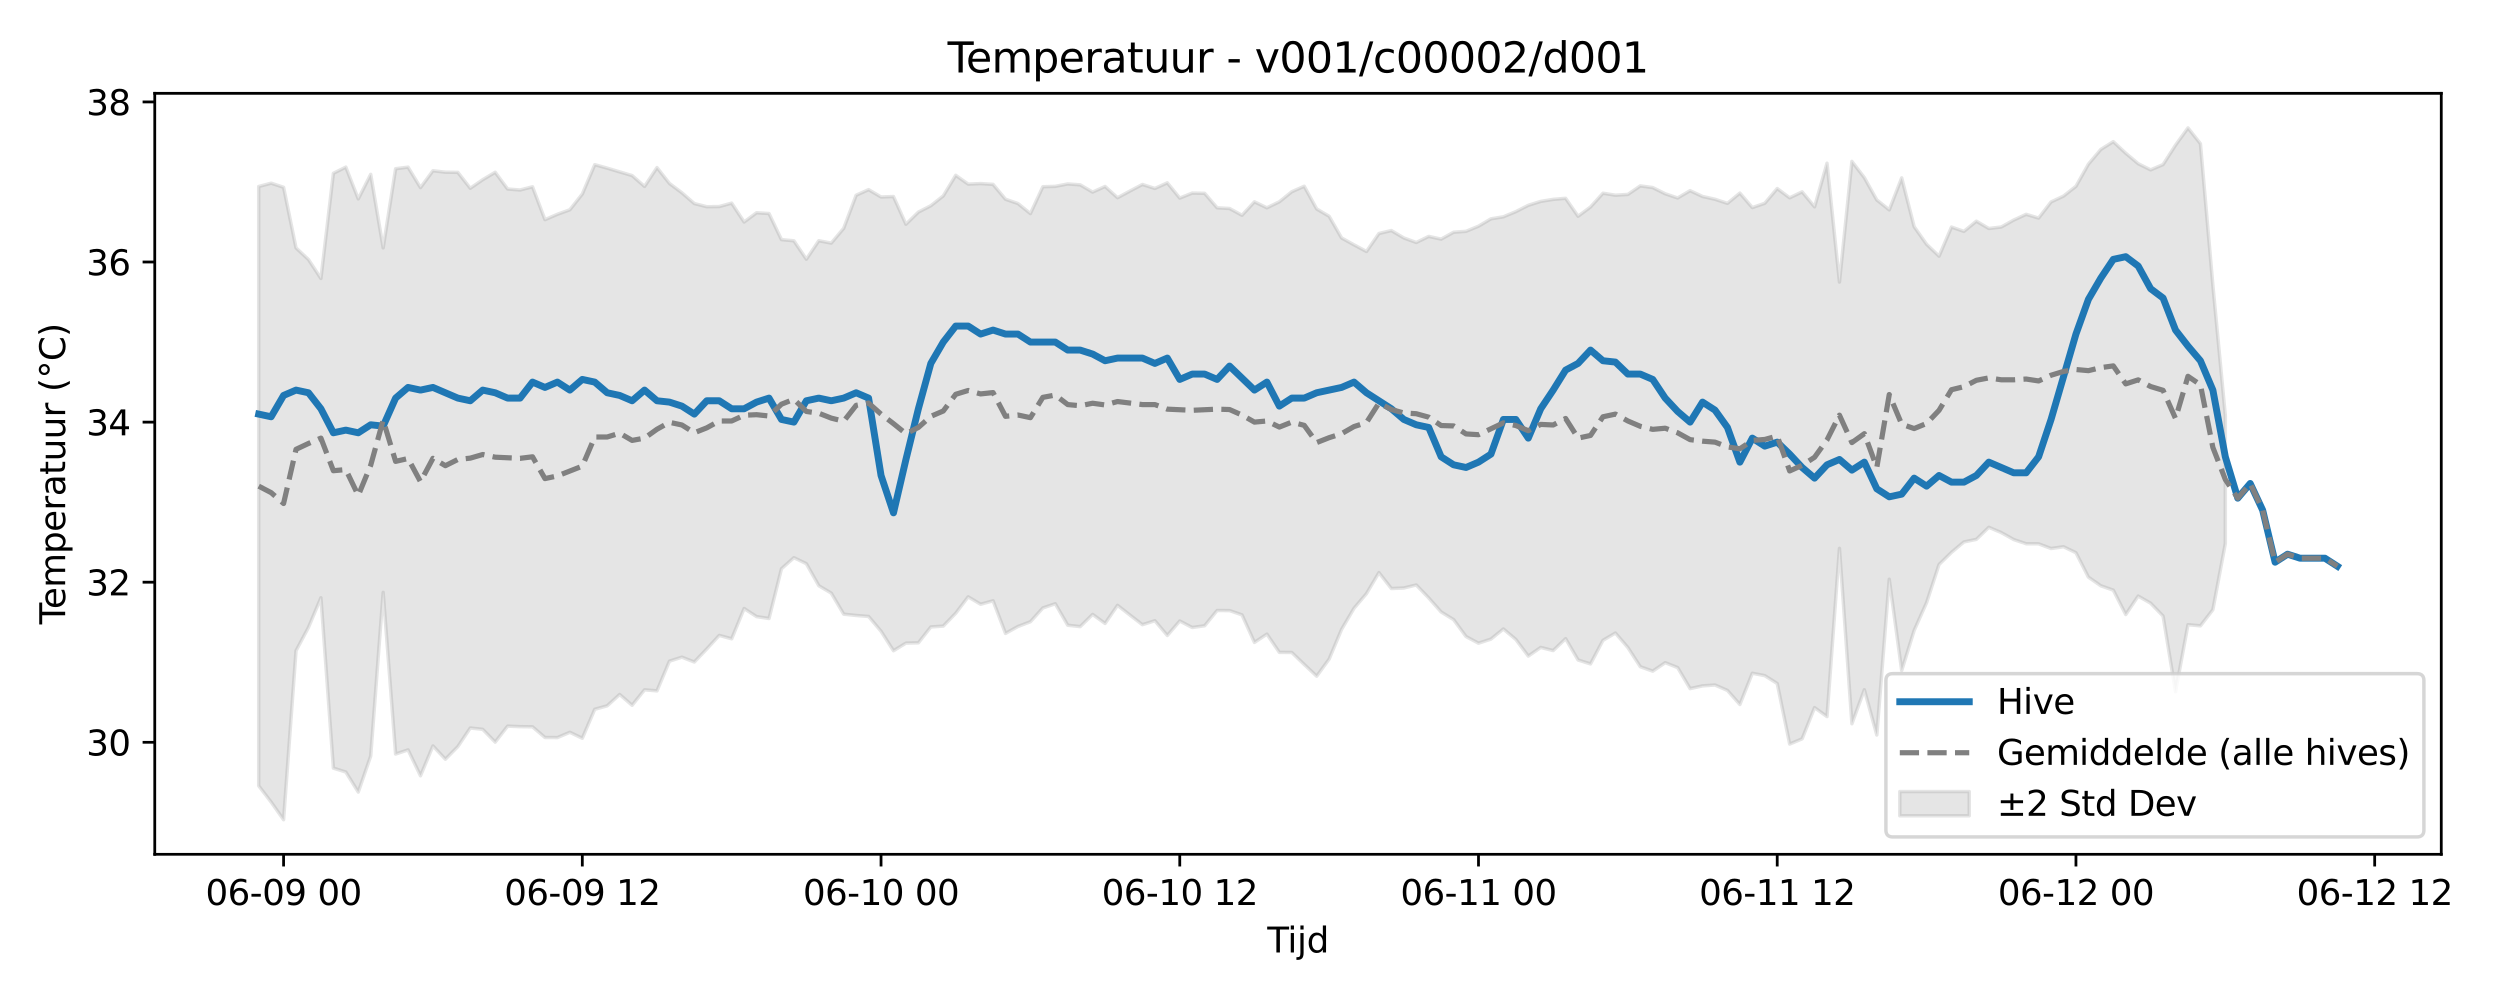 <?xml version="1.0" encoding="utf-8" standalone="no"?>
<!DOCTYPE svg PUBLIC "-//W3C//DTD SVG 1.1//EN"
  "http://www.w3.org/Graphics/SVG/1.1/DTD/svg11.dtd">
<svg xmlns:xlink="http://www.w3.org/1999/xlink" width="720pt" height="288pt" viewBox="0 0 720 288" xmlns="http://www.w3.org/2000/svg" version="1.1">
 <defs>
  <style type="text/css">*{stroke-linejoin: round; stroke-linecap: butt}</style>
 </defs>
 <g id="figure_1">
  <g id="patch_1">
   <path d="M 0 288 
L 720 288 
L 720 0 
L 0 0 
z
" style="fill: #ffffff"/>
  </g>
  <g id="axes_1">
   <g id="patch_2">
    <path d="M 44.57 246.04 
L 703.086 246.04 
L 703.086 26.88 
L 44.57 26.88 
z
" style="fill: #ffffff"/>
   </g>
   <g id="FillBetweenPolyCollection_1">
    <defs>
     <path id="md794b07181" d="M 74.503 -234.286 
L 74.503 -61.691 
L 78.087 -56.998 
L 81.672 -51.922 
L 85.257 -100.583 
L 88.841 -107.311 
L 92.426 -115.842 
L 96.011 -66.782 
L 99.596 -65.653 
L 103.18 -59.88 
L 106.765 -70.263 
L 110.35 -117.402 
L 113.935 -70.835 
L 117.519 -72.035 
L 121.104 -64.567 
L 124.689 -73.173 
L 128.274 -69.345 
L 131.858 -72.981 
L 135.443 -78.336 
L 139.028 -77.948 
L 142.613 -74.273 
L 146.197 -78.874 
L 149.782 -78.72 
L 153.367 -78.676 
L 156.951 -75.597 
L 160.536 -75.578 
L 164.121 -77.098 
L 167.706 -75.376 
L 171.29 -83.725 
L 174.875 -84.725 
L 178.46 -87.991 
L 182.045 -84.876 
L 185.629 -89.332 
L 189.214 -89.03 
L 192.799 -97.581 
L 196.384 -98.731 
L 199.968 -97.337 
L 203.553 -101.099 
L 207.138 -105.005 
L 210.723 -104.019 
L 214.307 -112.747 
L 217.892 -110.414 
L 221.477 -109.869 
L 225.061 -124.19 
L 228.646 -127.384 
L 232.231 -125.657 
L 235.816 -119.309 
L 239.4 -117.182 
L 242.985 -111.115 
L 246.57 -110.743 
L 250.155 -110.455 
L 253.739 -106.201 
L 257.324 -100.578 
L 260.909 -102.785 
L 264.494 -102.868 
L 268.078 -107.438 
L 271.663 -107.68 
L 275.248 -111.377 
L 278.832 -116.109 
L 282.417 -113.977 
L 286.002 -114.97 
L 289.587 -105.574 
L 293.171 -107.571 
L 296.756 -108.934 
L 300.341 -112.906 
L 303.926 -114.12 
L 307.51 -107.935 
L 311.095 -107.534 
L 314.68 -111.046 
L 318.265 -108.441 
L 321.849 -113.664 
L 325.434 -110.853 
L 329.019 -108.084 
L 332.604 -109.23 
L 336.188 -104.981 
L 339.773 -109.153 
L 343.358 -107.274 
L 346.942 -107.779 
L 350.527 -112.172 
L 354.112 -112.148 
L 357.697 -110.918 
L 361.281 -102.982 
L 364.866 -105.37 
L 368.451 -100.118 
L 372.036 -100.078 
L 375.62 -96.632 
L 379.205 -93.256 
L 382.79 -98.184 
L 386.375 -106.728 
L 389.959 -112.809 
L 393.544 -117.032 
L 397.129 -123.09 
L 400.713 -118.5 
L 404.298 -118.653 
L 407.883 -119.527 
L 411.468 -115.797 
L 415.052 -111.75 
L 418.637 -109.546 
L 422.222 -104.675 
L 425.807 -102.754 
L 429.391 -103.936 
L 432.976 -106.856 
L 436.561 -103.835 
L 440.146 -99.051 
L 443.73 -101.539 
L 447.315 -100.633 
L 450.9 -104.059 
L 454.485 -97.919 
L 458.069 -96.786 
L 461.654 -103.582 
L 465.239 -105.685 
L 468.823 -101.515 
L 472.408 -95.985 
L 475.993 -94.705 
L 479.578 -97.153 
L 483.162 -95.735 
L 486.747 -89.674 
L 490.332 -90.465 
L 493.917 -90.717 
L 497.501 -89.154 
L 501.086 -85.098 
L 504.671 -94.104 
L 508.256 -93.415 
L 511.84 -91.143 
L 515.425 -73.711 
L 519.01 -75.215 
L 522.595 -84.199 
L 526.179 -81.618 
L 529.764 -130.09 
L 533.349 -79.561 
L 536.933 -89.365 
L 540.518 -76.317 
L 544.103 -121.189 
L 547.688 -94.884 
L 551.272 -106.419 
L 554.857 -114.443 
L 558.442 -125.424 
L 562.027 -128.913 
L 565.611 -131.921 
L 569.196 -132.658 
L 572.781 -136.134 
L 576.366 -134.612 
L 579.95 -132.609 
L 583.535 -131.396 
L 587.12 -131.378 
L 590.704 -130.024 
L 594.289 -130.54 
L 597.874 -128.811 
L 601.459 -121.783 
L 605.043 -119.287 
L 608.628 -118.037 
L 612.213 -111.009 
L 615.798 -116.331 
L 619.382 -114.274 
L 622.967 -110.568 
L 626.552 -88.775 
L 630.137 -108.086 
L 633.721 -107.757 
L 637.306 -112.401 
L 640.891 -131.435 
L 640.891 -168.384 
L 640.891 -168.384 
L 637.306 -205.86 
L 633.721 -246.621 
L 630.137 -251.158 
L 626.552 -246.199 
L 622.967 -240.607 
L 619.382 -239.079 
L 615.798 -240.864 
L 612.213 -243.881 
L 608.628 -247.208 
L 605.043 -244.971 
L 601.459 -240.718 
L 597.874 -234.349 
L 594.289 -231.522 
L 590.704 -229.843 
L 587.12 -225.196 
L 583.535 -226.275 
L 579.95 -224.623 
L 576.366 -222.62 
L 572.781 -222.196 
L 569.196 -224.299 
L 565.611 -221.359 
L 562.027 -222.61 
L 558.442 -214.225 
L 554.857 -217.65 
L 551.272 -222.728 
L 547.688 -236.77 
L 544.103 -227.554 
L 540.518 -230.418 
L 536.933 -236.836 
L 533.349 -241.517 
L 529.764 -206.767 
L 526.179 -240.998 
L 522.595 -228.428 
L 519.01 -232.749 
L 515.425 -231.026 
L 511.84 -233.705 
L 508.256 -229.457 
L 504.671 -228.219 
L 501.086 -232.394 
L 497.501 -229.436 
L 493.917 -230.618 
L 490.332 -231.419 
L 486.747 -233.088 
L 483.162 -230.979 
L 479.578 -232.196 
L 475.993 -233.985 
L 472.408 -234.461 
L 468.823 -232.005 
L 465.239 -231.787 
L 461.654 -232.353 
L 458.069 -228.391 
L 454.485 -225.721 
L 450.9 -230.888 
L 447.315 -230.582 
L 443.73 -230.005 
L 440.146 -228.871 
L 436.561 -227.05 
L 432.976 -225.566 
L 429.391 -224.973 
L 425.807 -222.862 
L 422.222 -221.381 
L 418.637 -221.12 
L 415.052 -219.136 
L 411.468 -219.918 
L 407.883 -218.165 
L 404.298 -219.477 
L 400.713 -221.607 
L 397.129 -220.749 
L 393.544 -215.573 
L 389.959 -217.491 
L 386.375 -219.474 
L 382.79 -225.712 
L 379.205 -227.823 
L 375.62 -234.363 
L 372.036 -232.784 
L 368.451 -229.889 
L 364.866 -228.151 
L 361.281 -229.879 
L 357.697 -226.005 
L 354.112 -227.958 
L 350.527 -228.154 
L 346.942 -232.328 
L 343.358 -232.393 
L 339.773 -230.954 
L 336.188 -235.345 
L 332.604 -233.731 
L 329.019 -234.877 
L 325.434 -232.986 
L 321.849 -231.054 
L 318.265 -234.3 
L 314.68 -232.683 
L 311.095 -234.769 
L 307.51 -235.026 
L 303.926 -234.33 
L 300.341 -234.227 
L 296.756 -226.489 
L 293.171 -229.389 
L 289.587 -230.617 
L 286.002 -234.907 
L 282.417 -235.131 
L 278.832 -234.975 
L 275.248 -237.511 
L 271.663 -231.585 
L 268.078 -228.754 
L 264.494 -226.919 
L 260.909 -223.417 
L 257.324 -231.406 
L 253.739 -231.271 
L 250.155 -233.384 
L 246.57 -231.779 
L 242.985 -222.258 
L 239.4 -217.985 
L 235.816 -218.675 
L 232.231 -213.352 
L 228.646 -218.65 
L 225.061 -218.991 
L 221.477 -226.505 
L 217.892 -226.729 
L 214.307 -224.066 
L 210.723 -229.502 
L 207.138 -228.515 
L 203.553 -228.47 
L 199.968 -229.377 
L 196.384 -232.484 
L 192.799 -235.17 
L 189.214 -239.733 
L 185.629 -234.309 
L 182.045 -237.447 
L 178.46 -238.504 
L 174.875 -239.574 
L 171.29 -240.574 
L 167.706 -232.127 
L 164.121 -227.588 
L 160.536 -226.29 
L 156.951 -224.734 
L 153.367 -234.206 
L 149.782 -233.284 
L 146.197 -233.569 
L 142.613 -238.389 
L 139.028 -236.252 
L 135.443 -233.778 
L 131.858 -238.364 
L 128.274 -238.414 
L 124.689 -238.831 
L 121.104 -233.971 
L 117.519 -239.859 
L 113.935 -239.412 
L 110.35 -216.612 
L 106.765 -237.789 
L 103.18 -230.717 
L 99.596 -239.874 
L 96.011 -238.086 
L 92.426 -207.798 
L 88.841 -213.255 
L 85.257 -216.602 
L 81.672 -234.065 
L 78.087 -235.247 
L 74.503 -234.286 
z
" style="stroke: #808080; stroke-opacity: 0.2"/>
    </defs>
    <g clip-path="url(#pe3930eace1)">
     <use xlink:href="#md794b07181" x="0" y="288" style="fill: #808080; fill-opacity: 0.2; stroke: #808080; stroke-opacity: 0.2"/>
    </g>
   </g>
   <g id="matplotlib.axis_1">
    <g id="xtick_1">
     <g id="line2d_1">
      <defs>
       <path id="m9e66d5c6b0" d="M 0 0 
L 0 3.5 
" style="stroke: #000000; stroke-width: 0.8"/>
      </defs>
      <g>
       <use xlink:href="#m9e66d5c6b0" x="81.672" y="246.04" style="stroke: #000000; stroke-width: 0.8"/>
      </g>
     </g>
     <g id="text_1">
      <!-- 06-09 00 -->
      <g transform="translate(59.192 260.638) scale(0.1 -0.1)">
       <defs>
        <path id="DejaVuSans-30" d="M 2034 4250 
Q 1547 4250 1301 3770 
Q 1056 3291 1056 2328 
Q 1056 1369 1301 889 
Q 1547 409 2034 409 
Q 2525 409 2770 889 
Q 3016 1369 3016 2328 
Q 3016 3291 2770 3770 
Q 2525 4250 2034 4250 
z
M 2034 4750 
Q 2819 4750 3233 4129 
Q 3647 3509 3647 2328 
Q 3647 1150 3233 529 
Q 2819 -91 2034 -91 
Q 1250 -91 836 529 
Q 422 1150 422 2328 
Q 422 3509 836 4129 
Q 1250 4750 2034 4750 
z
" transform="scale(0.016)"/>
        <path id="DejaVuSans-36" d="M 2113 2584 
Q 1688 2584 1439 2293 
Q 1191 2003 1191 1497 
Q 1191 994 1439 701 
Q 1688 409 2113 409 
Q 2538 409 2786 701 
Q 3034 994 3034 1497 
Q 3034 2003 2786 2293 
Q 2538 2584 2113 2584 
z
M 3366 4563 
L 3366 3988 
Q 3128 4100 2886 4159 
Q 2644 4219 2406 4219 
Q 1781 4219 1451 3797 
Q 1122 3375 1075 2522 
Q 1259 2794 1537 2939 
Q 1816 3084 2150 3084 
Q 2853 3084 3261 2657 
Q 3669 2231 3669 1497 
Q 3669 778 3244 343 
Q 2819 -91 2113 -91 
Q 1303 -91 875 529 
Q 447 1150 447 2328 
Q 447 3434 972 4092 
Q 1497 4750 2381 4750 
Q 2619 4750 2861 4703 
Q 3103 4656 3366 4563 
z
" transform="scale(0.016)"/>
        <path id="DejaVuSans-2d" d="M 313 2009 
L 1997 2009 
L 1997 1497 
L 313 1497 
L 313 2009 
z
" transform="scale(0.016)"/>
        <path id="DejaVuSans-39" d="M 703 97 
L 703 672 
Q 941 559 1184 500 
Q 1428 441 1663 441 
Q 2288 441 2617 861 
Q 2947 1281 2994 2138 
Q 2813 1869 2534 1725 
Q 2256 1581 1919 1581 
Q 1219 1581 811 2004 
Q 403 2428 403 3163 
Q 403 3881 828 4315 
Q 1253 4750 1959 4750 
Q 2769 4750 3195 4129 
Q 3622 3509 3622 2328 
Q 3622 1225 3098 567 
Q 2575 -91 1691 -91 
Q 1453 -91 1209 -44 
Q 966 3 703 97 
z
M 1959 2075 
Q 2384 2075 2632 2365 
Q 2881 2656 2881 3163 
Q 2881 3666 2632 3958 
Q 2384 4250 1959 4250 
Q 1534 4250 1286 3958 
Q 1038 3666 1038 3163 
Q 1038 2656 1286 2365 
Q 1534 2075 1959 2075 
z
" transform="scale(0.016)"/>
        <path id="DejaVuSans-20" transform="scale(0.016)"/>
       </defs>
       <use xlink:href="#DejaVuSans-30"/>
       <use xlink:href="#DejaVuSans-36" transform="translate(63.623 0)"/>
       <use xlink:href="#DejaVuSans-2d" transform="translate(127.246 0)"/>
       <use xlink:href="#DejaVuSans-30" transform="translate(163.33 0)"/>
       <use xlink:href="#DejaVuSans-39" transform="translate(226.953 0)"/>
       <use xlink:href="#DejaVuSans-20" transform="translate(290.576 0)"/>
       <use xlink:href="#DejaVuSans-30" transform="translate(322.363 0)"/>
       <use xlink:href="#DejaVuSans-30" transform="translate(385.986 0)"/>
      </g>
     </g>
    </g>
    <g id="xtick_2">
     <g id="line2d_2">
      <g>
       <use xlink:href="#m9e66d5c6b0" x="167.706" y="246.04" style="stroke: #000000; stroke-width: 0.8"/>
      </g>
     </g>
     <g id="text_2">
      <!-- 06-09 12 -->
      <g transform="translate(145.225 260.638) scale(0.1 -0.1)">
       <defs>
        <path id="DejaVuSans-31" d="M 794 531 
L 1825 531 
L 1825 4091 
L 703 3866 
L 703 4441 
L 1819 4666 
L 2450 4666 
L 2450 531 
L 3481 531 
L 3481 0 
L 794 0 
L 794 531 
z
" transform="scale(0.016)"/>
        <path id="DejaVuSans-32" d="M 1228 531 
L 3431 531 
L 3431 0 
L 469 0 
L 469 531 
Q 828 903 1448 1529 
Q 2069 2156 2228 2338 
Q 2531 2678 2651 2914 
Q 2772 3150 2772 3378 
Q 2772 3750 2511 3984 
Q 2250 4219 1831 4219 
Q 1534 4219 1204 4116 
Q 875 4013 500 3803 
L 500 4441 
Q 881 4594 1212 4672 
Q 1544 4750 1819 4750 
Q 2544 4750 2975 4387 
Q 3406 4025 3406 3419 
Q 3406 3131 3298 2873 
Q 3191 2616 2906 2266 
Q 2828 2175 2409 1742 
Q 1991 1309 1228 531 
z
" transform="scale(0.016)"/>
       </defs>
       <use xlink:href="#DejaVuSans-30"/>
       <use xlink:href="#DejaVuSans-36" transform="translate(63.623 0)"/>
       <use xlink:href="#DejaVuSans-2d" transform="translate(127.246 0)"/>
       <use xlink:href="#DejaVuSans-30" transform="translate(163.33 0)"/>
       <use xlink:href="#DejaVuSans-39" transform="translate(226.953 0)"/>
       <use xlink:href="#DejaVuSans-20" transform="translate(290.576 0)"/>
       <use xlink:href="#DejaVuSans-31" transform="translate(322.363 0)"/>
       <use xlink:href="#DejaVuSans-32" transform="translate(385.986 0)"/>
      </g>
     </g>
    </g>
    <g id="xtick_3">
     <g id="line2d_3">
      <g>
       <use xlink:href="#m9e66d5c6b0" x="253.739" y="246.04" style="stroke: #000000; stroke-width: 0.8"/>
      </g>
     </g>
     <g id="text_3">
      <!-- 06-10 00 -->
      <g transform="translate(231.259 260.638) scale(0.1 -0.1)">
       <use xlink:href="#DejaVuSans-30"/>
       <use xlink:href="#DejaVuSans-36" transform="translate(63.623 0)"/>
       <use xlink:href="#DejaVuSans-2d" transform="translate(127.246 0)"/>
       <use xlink:href="#DejaVuSans-31" transform="translate(163.33 0)"/>
       <use xlink:href="#DejaVuSans-30" transform="translate(226.953 0)"/>
       <use xlink:href="#DejaVuSans-20" transform="translate(290.576 0)"/>
       <use xlink:href="#DejaVuSans-30" transform="translate(322.363 0)"/>
       <use xlink:href="#DejaVuSans-30" transform="translate(385.986 0)"/>
      </g>
     </g>
    </g>
    <g id="xtick_4">
     <g id="line2d_4">
      <g>
       <use xlink:href="#m9e66d5c6b0" x="339.773" y="246.04" style="stroke: #000000; stroke-width: 0.8"/>
      </g>
     </g>
     <g id="text_4">
      <!-- 06-10 12 -->
      <g transform="translate(317.293 260.638) scale(0.1 -0.1)">
       <use xlink:href="#DejaVuSans-30"/>
       <use xlink:href="#DejaVuSans-36" transform="translate(63.623 0)"/>
       <use xlink:href="#DejaVuSans-2d" transform="translate(127.246 0)"/>
       <use xlink:href="#DejaVuSans-31" transform="translate(163.33 0)"/>
       <use xlink:href="#DejaVuSans-30" transform="translate(226.953 0)"/>
       <use xlink:href="#DejaVuSans-20" transform="translate(290.576 0)"/>
       <use xlink:href="#DejaVuSans-31" transform="translate(322.363 0)"/>
       <use xlink:href="#DejaVuSans-32" transform="translate(385.986 0)"/>
      </g>
     </g>
    </g>
    <g id="xtick_5">
     <g id="line2d_5">
      <g>
       <use xlink:href="#m9e66d5c6b0" x="425.807" y="246.04" style="stroke: #000000; stroke-width: 0.8"/>
      </g>
     </g>
     <g id="text_5">
      <!-- 06-11 00 -->
      <g transform="translate(403.326 260.638) scale(0.1 -0.1)">
       <use xlink:href="#DejaVuSans-30"/>
       <use xlink:href="#DejaVuSans-36" transform="translate(63.623 0)"/>
       <use xlink:href="#DejaVuSans-2d" transform="translate(127.246 0)"/>
       <use xlink:href="#DejaVuSans-31" transform="translate(163.33 0)"/>
       <use xlink:href="#DejaVuSans-31" transform="translate(226.953 0)"/>
       <use xlink:href="#DejaVuSans-20" transform="translate(290.576 0)"/>
       <use xlink:href="#DejaVuSans-30" transform="translate(322.363 0)"/>
       <use xlink:href="#DejaVuSans-30" transform="translate(385.986 0)"/>
      </g>
     </g>
    </g>
    <g id="xtick_6">
     <g id="line2d_6">
      <g>
       <use xlink:href="#m9e66d5c6b0" x="511.84" y="246.04" style="stroke: #000000; stroke-width: 0.8"/>
      </g>
     </g>
     <g id="text_6">
      <!-- 06-11 12 -->
      <g transform="translate(489.36 260.638) scale(0.1 -0.1)">
       <use xlink:href="#DejaVuSans-30"/>
       <use xlink:href="#DejaVuSans-36" transform="translate(63.623 0)"/>
       <use xlink:href="#DejaVuSans-2d" transform="translate(127.246 0)"/>
       <use xlink:href="#DejaVuSans-31" transform="translate(163.33 0)"/>
       <use xlink:href="#DejaVuSans-31" transform="translate(226.953 0)"/>
       <use xlink:href="#DejaVuSans-20" transform="translate(290.576 0)"/>
       <use xlink:href="#DejaVuSans-31" transform="translate(322.363 0)"/>
       <use xlink:href="#DejaVuSans-32" transform="translate(385.986 0)"/>
      </g>
     </g>
    </g>
    <g id="xtick_7">
     <g id="line2d_7">
      <g>
       <use xlink:href="#m9e66d5c6b0" x="597.874" y="246.04" style="stroke: #000000; stroke-width: 0.8"/>
      </g>
     </g>
     <g id="text_7">
      <!-- 06-12 00 -->
      <g transform="translate(575.393 260.638) scale(0.1 -0.1)">
       <use xlink:href="#DejaVuSans-30"/>
       <use xlink:href="#DejaVuSans-36" transform="translate(63.623 0)"/>
       <use xlink:href="#DejaVuSans-2d" transform="translate(127.246 0)"/>
       <use xlink:href="#DejaVuSans-31" transform="translate(163.33 0)"/>
       <use xlink:href="#DejaVuSans-32" transform="translate(226.953 0)"/>
       <use xlink:href="#DejaVuSans-20" transform="translate(290.576 0)"/>
       <use xlink:href="#DejaVuSans-30" transform="translate(322.363 0)"/>
       <use xlink:href="#DejaVuSans-30" transform="translate(385.986 0)"/>
      </g>
     </g>
    </g>
    <g id="xtick_8">
     <g id="line2d_8">
      <g>
       <use xlink:href="#m9e66d5c6b0" x="683.908" y="246.04" style="stroke: #000000; stroke-width: 0.8"/>
      </g>
     </g>
     <g id="text_8">
      <!-- 06-12 12 -->
      <g transform="translate(661.427 260.638) scale(0.1 -0.1)">
       <use xlink:href="#DejaVuSans-30"/>
       <use xlink:href="#DejaVuSans-36" transform="translate(63.623 0)"/>
       <use xlink:href="#DejaVuSans-2d" transform="translate(127.246 0)"/>
       <use xlink:href="#DejaVuSans-31" transform="translate(163.33 0)"/>
       <use xlink:href="#DejaVuSans-32" transform="translate(226.953 0)"/>
       <use xlink:href="#DejaVuSans-20" transform="translate(290.576 0)"/>
       <use xlink:href="#DejaVuSans-31" transform="translate(322.363 0)"/>
       <use xlink:href="#DejaVuSans-32" transform="translate(385.986 0)"/>
      </g>
     </g>
    </g>
    <g id="text_9">
     <!-- Tijd -->
     <g transform="translate(364.978 274.317) scale(0.1 -0.1)">
      <defs>
       <path id="DejaVuSans-54" d="M -19 4666 
L 3928 4666 
L 3928 4134 
L 2272 4134 
L 2272 0 
L 1638 0 
L 1638 4134 
L -19 4134 
L -19 4666 
z
" transform="scale(0.016)"/>
       <path id="DejaVuSans-69" d="M 603 3500 
L 1178 3500 
L 1178 0 
L 603 0 
L 603 3500 
z
M 603 4863 
L 1178 4863 
L 1178 4134 
L 603 4134 
L 603 4863 
z
" transform="scale(0.016)"/>
       <path id="DejaVuSans-6a" d="M 603 3500 
L 1178 3500 
L 1178 -63 
Q 1178 -731 923 -1031 
Q 669 -1331 103 -1331 
L -116 -1331 
L -116 -844 
L 38 -844 
Q 366 -844 484 -692 
Q 603 -541 603 -63 
L 603 3500 
z
M 603 4863 
L 1178 4863 
L 1178 4134 
L 603 4134 
L 603 4863 
z
" transform="scale(0.016)"/>
       <path id="DejaVuSans-64" d="M 2906 2969 
L 2906 4863 
L 3481 4863 
L 3481 0 
L 2906 0 
L 2906 525 
Q 2725 213 2448 61 
Q 2172 -91 1784 -91 
Q 1150 -91 751 415 
Q 353 922 353 1747 
Q 353 2572 751 3078 
Q 1150 3584 1784 3584 
Q 2172 3584 2448 3432 
Q 2725 3281 2906 2969 
z
M 947 1747 
Q 947 1113 1208 752 
Q 1469 391 1925 391 
Q 2381 391 2643 752 
Q 2906 1113 2906 1747 
Q 2906 2381 2643 2742 
Q 2381 3103 1925 3103 
Q 1469 3103 1208 2742 
Q 947 2381 947 1747 
z
" transform="scale(0.016)"/>
      </defs>
      <use xlink:href="#DejaVuSans-54"/>
      <use xlink:href="#DejaVuSans-69" transform="translate(57.959 0)"/>
      <use xlink:href="#DejaVuSans-6a" transform="translate(85.742 0)"/>
      <use xlink:href="#DejaVuSans-64" transform="translate(113.525 0)"/>
     </g>
    </g>
   </g>
   <g id="matplotlib.axis_2">
    <g id="ytick_1">
     <g id="line2d_9">
      <defs>
       <path id="mab1fd23230" d="M 0 0 
L -3.5 0 
" style="stroke: #000000; stroke-width: 0.8"/>
      </defs>
      <g>
       <use xlink:href="#mab1fd23230" x="44.57" y="213.781" style="stroke: #000000; stroke-width: 0.8"/>
      </g>
     </g>
     <g id="text_10">
      <!-- 30 -->
      <g transform="translate(24.845 217.581) scale(0.1 -0.1)">
       <defs>
        <path id="DejaVuSans-33" d="M 2597 2516 
Q 3050 2419 3304 2112 
Q 3559 1806 3559 1356 
Q 3559 666 3084 287 
Q 2609 -91 1734 -91 
Q 1441 -91 1130 -33 
Q 819 25 488 141 
L 488 750 
Q 750 597 1062 519 
Q 1375 441 1716 441 
Q 2309 441 2620 675 
Q 2931 909 2931 1356 
Q 2931 1769 2642 2001 
Q 2353 2234 1838 2234 
L 1294 2234 
L 1294 2753 
L 1863 2753 
Q 2328 2753 2575 2939 
Q 2822 3125 2822 3475 
Q 2822 3834 2567 4026 
Q 2313 4219 1838 4219 
Q 1578 4219 1281 4162 
Q 984 4106 628 3988 
L 628 4550 
Q 988 4650 1302 4700 
Q 1616 4750 1894 4750 
Q 2613 4750 3031 4423 
Q 3450 4097 3450 3541 
Q 3450 3153 3228 2886 
Q 3006 2619 2597 2516 
z
" transform="scale(0.016)"/>
       </defs>
       <use xlink:href="#DejaVuSans-33"/>
       <use xlink:href="#DejaVuSans-30" transform="translate(63.623 0)"/>
      </g>
     </g>
    </g>
    <g id="ytick_2">
     <g id="line2d_10">
      <g>
       <use xlink:href="#mab1fd23230" x="44.57" y="167.675" style="stroke: #000000; stroke-width: 0.8"/>
      </g>
     </g>
     <g id="text_11">
      <!-- 32 -->
      <g transform="translate(24.845 171.475) scale(0.1 -0.1)">
       <use xlink:href="#DejaVuSans-33"/>
       <use xlink:href="#DejaVuSans-32" transform="translate(63.623 0)"/>
      </g>
     </g>
    </g>
    <g id="ytick_3">
     <g id="line2d_11">
      <g>
       <use xlink:href="#mab1fd23230" x="44.57" y="121.569" style="stroke: #000000; stroke-width: 0.8"/>
      </g>
     </g>
     <g id="text_12">
      <!-- 34 -->
      <g transform="translate(24.845 125.368) scale(0.1 -0.1)">
       <defs>
        <path id="DejaVuSans-34" d="M 2419 4116 
L 825 1625 
L 2419 1625 
L 2419 4116 
z
M 2253 4666 
L 3047 4666 
L 3047 1625 
L 3713 1625 
L 3713 1100 
L 3047 1100 
L 3047 0 
L 2419 0 
L 2419 1100 
L 313 1100 
L 313 1709 
L 2253 4666 
z
" transform="scale(0.016)"/>
       </defs>
       <use xlink:href="#DejaVuSans-33"/>
       <use xlink:href="#DejaVuSans-34" transform="translate(63.623 0)"/>
      </g>
     </g>
    </g>
    <g id="ytick_4">
     <g id="line2d_12">
      <g>
       <use xlink:href="#mab1fd23230" x="44.57" y="75.463" style="stroke: #000000; stroke-width: 0.8"/>
      </g>
     </g>
     <g id="text_13">
      <!-- 36 -->
      <g transform="translate(24.845 79.262) scale(0.1 -0.1)">
       <use xlink:href="#DejaVuSans-33"/>
       <use xlink:href="#DejaVuSans-36" transform="translate(63.623 0)"/>
      </g>
     </g>
    </g>
    <g id="ytick_5">
     <g id="line2d_13">
      <g>
       <use xlink:href="#mab1fd23230" x="44.57" y="29.357" style="stroke: #000000; stroke-width: 0.8"/>
      </g>
     </g>
     <g id="text_14">
      <!-- 38 -->
      <g transform="translate(24.845 33.156) scale(0.1 -0.1)">
       <defs>
        <path id="DejaVuSans-38" d="M 2034 2216 
Q 1584 2216 1326 1975 
Q 1069 1734 1069 1313 
Q 1069 891 1326 650 
Q 1584 409 2034 409 
Q 2484 409 2743 651 
Q 3003 894 3003 1313 
Q 3003 1734 2745 1975 
Q 2488 2216 2034 2216 
z
M 1403 2484 
Q 997 2584 770 2862 
Q 544 3141 544 3541 
Q 544 4100 942 4425 
Q 1341 4750 2034 4750 
Q 2731 4750 3128 4425 
Q 3525 4100 3525 3541 
Q 3525 3141 3298 2862 
Q 3072 2584 2669 2484 
Q 3125 2378 3379 2068 
Q 3634 1759 3634 1313 
Q 3634 634 3220 271 
Q 2806 -91 2034 -91 
Q 1263 -91 848 271 
Q 434 634 434 1313 
Q 434 1759 690 2068 
Q 947 2378 1403 2484 
z
M 1172 3481 
Q 1172 3119 1398 2916 
Q 1625 2713 2034 2713 
Q 2441 2713 2670 2916 
Q 2900 3119 2900 3481 
Q 2900 3844 2670 4047 
Q 2441 4250 2034 4250 
Q 1625 4250 1398 4047 
Q 1172 3844 1172 3481 
z
" transform="scale(0.016)"/>
       </defs>
       <use xlink:href="#DejaVuSans-33"/>
       <use xlink:href="#DejaVuSans-38" transform="translate(63.623 0)"/>
      </g>
     </g>
    </g>
    <g id="text_15">
     <!-- Temperatuur (°C) -->
     <g transform="translate(18.765 179.816) rotate(-90) scale(0.1 -0.1)">
      <defs>
       <path id="DejaVuSans-65" d="M 3597 1894 
L 3597 1613 
L 953 1613 
Q 991 1019 1311 708 
Q 1631 397 2203 397 
Q 2534 397 2845 478 
Q 3156 559 3463 722 
L 3463 178 
Q 3153 47 2828 -22 
Q 2503 -91 2169 -91 
Q 1331 -91 842 396 
Q 353 884 353 1716 
Q 353 2575 817 3079 
Q 1281 3584 2069 3584 
Q 2775 3584 3186 3129 
Q 3597 2675 3597 1894 
z
M 3022 2063 
Q 3016 2534 2758 2815 
Q 2500 3097 2075 3097 
Q 1594 3097 1305 2825 
Q 1016 2553 972 2059 
L 3022 2063 
z
" transform="scale(0.016)"/>
       <path id="DejaVuSans-6d" d="M 3328 2828 
Q 3544 3216 3844 3400 
Q 4144 3584 4550 3584 
Q 5097 3584 5394 3201 
Q 5691 2819 5691 2113 
L 5691 0 
L 5113 0 
L 5113 2094 
Q 5113 2597 4934 2840 
Q 4756 3084 4391 3084 
Q 3944 3084 3684 2787 
Q 3425 2491 3425 1978 
L 3425 0 
L 2847 0 
L 2847 2094 
Q 2847 2600 2669 2842 
Q 2491 3084 2119 3084 
Q 1678 3084 1418 2786 
Q 1159 2488 1159 1978 
L 1159 0 
L 581 0 
L 581 3500 
L 1159 3500 
L 1159 2956 
Q 1356 3278 1631 3431 
Q 1906 3584 2284 3584 
Q 2666 3584 2933 3390 
Q 3200 3197 3328 2828 
z
" transform="scale(0.016)"/>
       <path id="DejaVuSans-70" d="M 1159 525 
L 1159 -1331 
L 581 -1331 
L 581 3500 
L 1159 3500 
L 1159 2969 
Q 1341 3281 1617 3432 
Q 1894 3584 2278 3584 
Q 2916 3584 3314 3078 
Q 3713 2572 3713 1747 
Q 3713 922 3314 415 
Q 2916 -91 2278 -91 
Q 1894 -91 1617 61 
Q 1341 213 1159 525 
z
M 3116 1747 
Q 3116 2381 2855 2742 
Q 2594 3103 2138 3103 
Q 1681 3103 1420 2742 
Q 1159 2381 1159 1747 
Q 1159 1113 1420 752 
Q 1681 391 2138 391 
Q 2594 391 2855 752 
Q 3116 1113 3116 1747 
z
" transform="scale(0.016)"/>
       <path id="DejaVuSans-72" d="M 2631 2963 
Q 2534 3019 2420 3045 
Q 2306 3072 2169 3072 
Q 1681 3072 1420 2755 
Q 1159 2438 1159 1844 
L 1159 0 
L 581 0 
L 581 3500 
L 1159 3500 
L 1159 2956 
Q 1341 3275 1631 3429 
Q 1922 3584 2338 3584 
Q 2397 3584 2469 3576 
Q 2541 3569 2628 3553 
L 2631 2963 
z
" transform="scale(0.016)"/>
       <path id="DejaVuSans-61" d="M 2194 1759 
Q 1497 1759 1228 1600 
Q 959 1441 959 1056 
Q 959 750 1161 570 
Q 1363 391 1709 391 
Q 2188 391 2477 730 
Q 2766 1069 2766 1631 
L 2766 1759 
L 2194 1759 
z
M 3341 1997 
L 3341 0 
L 2766 0 
L 2766 531 
Q 2569 213 2275 61 
Q 1981 -91 1556 -91 
Q 1019 -91 701 211 
Q 384 513 384 1019 
Q 384 1609 779 1909 
Q 1175 2209 1959 2209 
L 2766 2209 
L 2766 2266 
Q 2766 2663 2505 2880 
Q 2244 3097 1772 3097 
Q 1472 3097 1187 3025 
Q 903 2953 641 2809 
L 641 3341 
Q 956 3463 1253 3523 
Q 1550 3584 1831 3584 
Q 2591 3584 2966 3190 
Q 3341 2797 3341 1997 
z
" transform="scale(0.016)"/>
       <path id="DejaVuSans-74" d="M 1172 4494 
L 1172 3500 
L 2356 3500 
L 2356 3053 
L 1172 3053 
L 1172 1153 
Q 1172 725 1289 603 
Q 1406 481 1766 481 
L 2356 481 
L 2356 0 
L 1766 0 
Q 1100 0 847 248 
Q 594 497 594 1153 
L 594 3053 
L 172 3053 
L 172 3500 
L 594 3500 
L 594 4494 
L 1172 4494 
z
" transform="scale(0.016)"/>
       <path id="DejaVuSans-75" d="M 544 1381 
L 544 3500 
L 1119 3500 
L 1119 1403 
Q 1119 906 1312 657 
Q 1506 409 1894 409 
Q 2359 409 2629 706 
Q 2900 1003 2900 1516 
L 2900 3500 
L 3475 3500 
L 3475 0 
L 2900 0 
L 2900 538 
Q 2691 219 2414 64 
Q 2138 -91 1772 -91 
Q 1169 -91 856 284 
Q 544 659 544 1381 
z
M 1991 3584 
L 1991 3584 
z
" transform="scale(0.016)"/>
       <path id="DejaVuSans-28" d="M 1984 4856 
Q 1566 4138 1362 3434 
Q 1159 2731 1159 2009 
Q 1159 1288 1364 580 
Q 1569 -128 1984 -844 
L 1484 -844 
Q 1016 -109 783 600 
Q 550 1309 550 2009 
Q 550 2706 781 3412 
Q 1013 4119 1484 4856 
L 1984 4856 
z
" transform="scale(0.016)"/>
       <path id="DejaVuSans-b0" d="M 1600 4347 
Q 1350 4347 1178 4173 
Q 1006 4000 1006 3750 
Q 1006 3503 1178 3333 
Q 1350 3163 1600 3163 
Q 1850 3163 2022 3333 
Q 2194 3503 2194 3750 
Q 2194 3997 2020 4172 
Q 1847 4347 1600 4347 
z
M 1600 4750 
Q 1800 4750 1984 4673 
Q 2169 4597 2303 4453 
Q 2447 4313 2519 4134 
Q 2591 3956 2591 3750 
Q 2591 3338 2302 3052 
Q 2013 2766 1594 2766 
Q 1172 2766 890 3047 
Q 609 3328 609 3750 
Q 609 4169 896 4459 
Q 1184 4750 1600 4750 
z
" transform="scale(0.016)"/>
       <path id="DejaVuSans-43" d="M 4122 4306 
L 4122 3641 
Q 3803 3938 3442 4084 
Q 3081 4231 2675 4231 
Q 1875 4231 1450 3742 
Q 1025 3253 1025 2328 
Q 1025 1406 1450 917 
Q 1875 428 2675 428 
Q 3081 428 3442 575 
Q 3803 722 4122 1019 
L 4122 359 
Q 3791 134 3420 21 
Q 3050 -91 2638 -91 
Q 1578 -91 968 557 
Q 359 1206 359 2328 
Q 359 3453 968 4101 
Q 1578 4750 2638 4750 
Q 3056 4750 3426 4639 
Q 3797 4528 4122 4306 
z
" transform="scale(0.016)"/>
       <path id="DejaVuSans-29" d="M 513 4856 
L 1013 4856 
Q 1481 4119 1714 3412 
Q 1947 2706 1947 2009 
Q 1947 1309 1714 600 
Q 1481 -109 1013 -844 
L 513 -844 
Q 928 -128 1133 580 
Q 1338 1288 1338 2009 
Q 1338 2731 1133 3434 
Q 928 4138 513 4856 
z
" transform="scale(0.016)"/>
      </defs>
      <use xlink:href="#DejaVuSans-54"/>
      <use xlink:href="#DejaVuSans-65" transform="translate(44.084 0)"/>
      <use xlink:href="#DejaVuSans-6d" transform="translate(105.607 0)"/>
      <use xlink:href="#DejaVuSans-70" transform="translate(203.02 0)"/>
      <use xlink:href="#DejaVuSans-65" transform="translate(266.496 0)"/>
      <use xlink:href="#DejaVuSans-72" transform="translate(328.02 0)"/>
      <use xlink:href="#DejaVuSans-61" transform="translate(369.133 0)"/>
      <use xlink:href="#DejaVuSans-74" transform="translate(430.412 0)"/>
      <use xlink:href="#DejaVuSans-75" transform="translate(469.621 0)"/>
      <use xlink:href="#DejaVuSans-75" transform="translate(533 0)"/>
      <use xlink:href="#DejaVuSans-72" transform="translate(596.379 0)"/>
      <use xlink:href="#DejaVuSans-20" transform="translate(637.492 0)"/>
      <use xlink:href="#DejaVuSans-28" transform="translate(669.279 0)"/>
      <use xlink:href="#DejaVuSans-b0" transform="translate(708.293 0)"/>
      <use xlink:href="#DejaVuSans-43" transform="translate(758.293 0)"/>
      <use xlink:href="#DejaVuSans-29" transform="translate(828.117 0)"/>
     </g>
    </g>
   </g>
   <g id="line2d_14">
    <path d="M 74.503 119.264 
L 78.087 120.032 
L 81.672 113.885 
L 85.257 112.348 
L 88.841 113.116 
L 92.426 117.727 
L 96.011 124.643 
L 99.596 123.875 
L 103.18 124.643 
L 106.765 122.338 
L 110.35 122.722 
L 113.935 114.653 
L 117.519 111.58 
L 121.104 112.348 
L 124.689 111.58 
L 131.858 114.653 
L 135.443 115.422 
L 139.028 112.348 
L 142.613 113.116 
L 146.197 114.653 
L 149.782 114.653 
L 153.367 110.043 
L 156.951 111.58 
L 160.536 110.043 
L 164.121 112.348 
L 167.706 109.274 
L 171.29 110.043 
L 174.875 113.116 
L 178.46 113.885 
L 182.045 115.422 
L 185.629 112.348 
L 189.214 115.422 
L 192.799 115.806 
L 196.384 116.959 
L 199.968 119.264 
L 203.553 115.422 
L 207.138 115.422 
L 210.723 117.727 
L 214.307 117.727 
L 217.892 115.806 
L 221.477 114.653 
L 225.061 120.801 
L 228.646 121.569 
L 232.231 115.422 
L 235.816 114.653 
L 239.4 115.422 
L 242.985 114.653 
L 246.57 113.116 
L 250.155 114.653 
L 253.739 136.938 
L 257.324 147.696 
L 260.909 132.327 
L 264.494 117.727 
L 268.078 104.664 
L 271.663 98.516 
L 275.248 93.906 
L 278.832 93.906 
L 282.417 96.211 
L 286.002 95.058 
L 289.587 96.211 
L 293.171 96.211 
L 296.756 98.516 
L 303.926 98.516 
L 307.51 100.822 
L 311.095 100.822 
L 314.68 101.974 
L 318.265 103.895 
L 321.849 103.127 
L 329.019 103.127 
L 332.604 104.664 
L 336.188 103.127 
L 339.773 109.274 
L 343.358 107.737 
L 346.942 107.737 
L 350.527 109.274 
L 354.112 105.432 
L 361.281 112.348 
L 364.866 110.043 
L 368.451 116.959 
L 372.036 114.653 
L 375.62 114.653 
L 379.205 113.116 
L 386.375 111.58 
L 389.959 110.043 
L 393.544 113.116 
L 400.713 117.727 
L 404.298 120.801 
L 407.883 122.338 
L 411.468 123.106 
L 415.052 131.559 
L 418.637 133.864 
L 422.222 134.633 
L 425.807 133.096 
L 429.391 130.79 
L 432.976 120.801 
L 436.561 120.801 
L 440.146 126.18 
L 443.73 117.727 
L 447.315 112.348 
L 450.9 106.585 
L 454.485 104.664 
L 458.069 100.822 
L 461.654 103.895 
L 465.239 104.279 
L 468.823 107.737 
L 472.408 107.737 
L 475.993 109.274 
L 479.578 114.653 
L 483.162 118.496 
L 486.747 121.569 
L 490.332 115.806 
L 493.917 118.111 
L 497.501 123.106 
L 501.086 133.096 
L 504.671 126.18 
L 508.256 128.485 
L 511.84 127.333 
L 515.425 130.79 
L 519.01 134.633 
L 522.595 137.706 
L 526.179 133.864 
L 529.764 132.327 
L 533.349 135.401 
L 536.933 133.096 
L 540.518 140.78 
L 544.103 143.085 
L 547.688 142.317 
L 551.272 137.706 
L 554.857 140.012 
L 558.442 136.938 
L 562.027 138.859 
L 565.611 138.859 
L 569.196 136.938 
L 572.781 133.096 
L 579.95 136.17 
L 583.535 136.17 
L 587.12 131.559 
L 590.704 120.801 
L 597.874 96.211 
L 601.459 86.221 
L 605.043 80.074 
L 608.628 74.695 
L 612.213 73.926 
L 615.798 76.616 
L 619.382 83.148 
L 622.967 85.837 
L 626.552 95.058 
L 630.137 99.669 
L 633.721 103.895 
L 637.306 112.348 
L 640.891 131.559 
L 644.476 143.47 
L 648.06 139.243 
L 651.645 146.928 
L 655.23 161.912 
L 658.814 159.607 
L 662.399 160.759 
L 669.569 160.759 
L 673.153 163.065 
L 673.153 163.065 
" clip-path="url(#pe3930eace1)" style="fill: none; stroke: #1f77b4; stroke-width: 2; stroke-linecap: square"/>
   </g>
   <g id="line2d_15">
    <path d="M 74.503 140.012 
L 78.087 141.878 
L 81.672 145.007 
L 85.257 129.407 
L 88.841 127.717 
L 92.426 126.18 
L 96.011 135.566 
L 99.596 135.236 
L 103.18 142.701 
L 106.765 133.974 
L 110.35 120.993 
L 113.935 132.876 
L 117.519 132.053 
L 121.104 138.731 
L 124.689 131.998 
L 128.274 134.12 
L 131.858 132.327 
L 135.443 131.943 
L 139.028 130.9 
L 142.613 131.669 
L 149.782 131.998 
L 153.367 131.559 
L 156.951 137.834 
L 160.536 137.066 
L 167.706 134.248 
L 171.29 125.851 
L 174.875 125.851 
L 178.46 124.753 
L 182.045 126.839 
L 185.629 126.18 
L 189.214 123.618 
L 192.799 121.624 
L 196.384 122.393 
L 199.968 124.643 
L 203.553 123.216 
L 207.138 121.24 
L 210.723 121.24 
L 214.307 119.593 
L 217.892 119.429 
L 221.477 119.813 
L 225.061 116.41 
L 228.646 114.983 
L 232.231 118.496 
L 235.816 119.008 
L 239.4 120.417 
L 242.985 121.313 
L 246.57 116.739 
L 250.155 116.08 
L 253.739 119.264 
L 257.324 122.008 
L 260.909 124.899 
L 264.494 123.106 
L 268.078 119.904 
L 271.663 118.367 
L 275.248 113.556 
L 278.832 112.458 
L 282.417 113.446 
L 286.002 113.062 
L 289.587 119.904 
L 293.171 119.52 
L 296.756 120.289 
L 300.341 114.434 
L 303.926 113.775 
L 307.51 116.52 
L 311.095 116.849 
L 314.68 116.135 
L 318.265 116.629 
L 321.849 115.641 
L 329.019 116.52 
L 332.604 116.52 
L 336.188 117.837 
L 343.358 118.166 
L 350.527 117.837 
L 354.112 117.947 
L 357.697 119.538 
L 361.281 121.569 
L 364.866 121.24 
L 368.451 122.996 
L 372.036 121.569 
L 375.62 122.502 
L 379.205 127.461 
L 382.79 126.052 
L 386.375 124.899 
L 389.959 122.85 
L 393.544 121.697 
L 397.129 116.08 
L 400.713 117.947 
L 404.298 118.935 
L 407.883 119.154 
L 411.468 120.142 
L 415.052 122.557 
L 418.637 122.667 
L 422.222 124.972 
L 425.807 125.192 
L 432.976 121.789 
L 436.561 122.557 
L 440.146 124.039 
L 443.73 122.228 
L 447.315 122.393 
L 450.9 120.526 
L 454.485 126.18 
L 458.069 125.411 
L 461.654 120.032 
L 465.239 119.264 
L 468.823 121.24 
L 472.408 122.777 
L 475.993 123.655 
L 479.578 123.326 
L 483.162 124.643 
L 486.747 126.619 
L 490.332 127.058 
L 493.917 127.333 
L 497.501 128.705 
L 501.086 129.254 
L 504.671 126.839 
L 508.256 126.564 
L 511.84 125.576 
L 515.425 135.632 
L 519.01 134.018 
L 522.595 131.687 
L 526.179 126.692 
L 529.764 119.571 
L 533.349 127.461 
L 536.933 124.899 
L 540.518 134.633 
L 544.103 113.629 
L 547.688 122.173 
L 551.272 123.426 
L 554.857 121.953 
L 558.442 118.175 
L 562.027 112.238 
L 565.611 111.36 
L 569.196 109.521 
L 572.781 108.835 
L 576.366 109.384 
L 579.95 109.384 
L 583.535 109.165 
L 587.12 109.713 
L 590.704 108.067 
L 594.289 106.969 
L 597.874 106.42 
L 601.459 106.749 
L 605.043 105.871 
L 608.628 105.377 
L 612.213 110.555 
L 615.798 109.402 
L 619.382 111.323 
L 622.967 112.412 
L 626.552 120.513 
L 630.137 108.378 
L 633.721 110.811 
L 637.306 128.869 
L 640.891 138.091 
L 644.476 143.47 
L 648.06 139.243 
L 651.645 146.928 
L 655.23 161.912 
L 658.814 159.607 
L 662.399 160.759 
L 669.569 160.759 
L 673.153 163.065 
L 673.153 163.065 
" clip-path="url(#pe3930eace1)" style="fill: none; stroke-dasharray: 5.55,2.4; stroke-dashoffset: 0; stroke: #808080; stroke-width: 1.5"/>
   </g>
   <g id="patch_3">
    <path d="M 44.57 246.04 
L 44.57 26.88 
" style="fill: none; stroke: #000000; stroke-width: 0.8; stroke-linejoin: miter; stroke-linecap: square"/>
   </g>
   <g id="patch_4">
    <path d="M 703.086 246.04 
L 703.086 26.88 
" style="fill: none; stroke: #000000; stroke-width: 0.8; stroke-linejoin: miter; stroke-linecap: square"/>
   </g>
   <g id="patch_5">
    <path d="M 44.57 246.04 
L 703.086 246.04 
" style="fill: none; stroke: #000000; stroke-width: 0.8; stroke-linejoin: miter; stroke-linecap: square"/>
   </g>
   <g id="patch_6">
    <path d="M 44.57 26.88 
L 703.086 26.88 
" style="fill: none; stroke: #000000; stroke-width: 0.8; stroke-linejoin: miter; stroke-linecap: square"/>
   </g>
   <g id="text_16">
    <!-- Temperatuur - v001/c00002/d001 -->
    <g transform="translate(272.906 20.88) scale(0.12 -0.12)">
     <defs>
      <path id="DejaVuSans-76" d="M 191 3500 
L 800 3500 
L 1894 563 
L 2988 3500 
L 3597 3500 
L 2284 0 
L 1503 0 
L 191 3500 
z
" transform="scale(0.016)"/>
      <path id="DejaVuSans-2f" d="M 1625 4666 
L 2156 4666 
L 531 -594 
L 0 -594 
L 1625 4666 
z
" transform="scale(0.016)"/>
      <path id="DejaVuSans-63" d="M 3122 3366 
L 3122 2828 
Q 2878 2963 2633 3030 
Q 2388 3097 2138 3097 
Q 1578 3097 1268 2742 
Q 959 2388 959 1747 
Q 959 1106 1268 751 
Q 1578 397 2138 397 
Q 2388 397 2633 464 
Q 2878 531 3122 666 
L 3122 134 
Q 2881 22 2623 -34 
Q 2366 -91 2075 -91 
Q 1284 -91 818 406 
Q 353 903 353 1747 
Q 353 2603 823 3093 
Q 1294 3584 2113 3584 
Q 2378 3584 2631 3529 
Q 2884 3475 3122 3366 
z
" transform="scale(0.016)"/>
     </defs>
     <use xlink:href="#DejaVuSans-54"/>
     <use xlink:href="#DejaVuSans-65" transform="translate(44.084 0)"/>
     <use xlink:href="#DejaVuSans-6d" transform="translate(105.607 0)"/>
     <use xlink:href="#DejaVuSans-70" transform="translate(203.02 0)"/>
     <use xlink:href="#DejaVuSans-65" transform="translate(266.496 0)"/>
     <use xlink:href="#DejaVuSans-72" transform="translate(328.02 0)"/>
     <use xlink:href="#DejaVuSans-61" transform="translate(369.133 0)"/>
     <use xlink:href="#DejaVuSans-74" transform="translate(430.412 0)"/>
     <use xlink:href="#DejaVuSans-75" transform="translate(469.621 0)"/>
     <use xlink:href="#DejaVuSans-75" transform="translate(533 0)"/>
     <use xlink:href="#DejaVuSans-72" transform="translate(596.379 0)"/>
     <use xlink:href="#DejaVuSans-20" transform="translate(637.492 0)"/>
     <use xlink:href="#DejaVuSans-2d" transform="translate(669.279 0)"/>
     <use xlink:href="#DejaVuSans-20" transform="translate(705.363 0)"/>
     <use xlink:href="#DejaVuSans-76" transform="translate(737.15 0)"/>
     <use xlink:href="#DejaVuSans-30" transform="translate(796.33 0)"/>
     <use xlink:href="#DejaVuSans-30" transform="translate(859.953 0)"/>
     <use xlink:href="#DejaVuSans-31" transform="translate(923.576 0)"/>
     <use xlink:href="#DejaVuSans-2f" transform="translate(987.199 0)"/>
     <use xlink:href="#DejaVuSans-63" transform="translate(1020.891 0)"/>
     <use xlink:href="#DejaVuSans-30" transform="translate(1075.871 0)"/>
     <use xlink:href="#DejaVuSans-30" transform="translate(1139.494 0)"/>
     <use xlink:href="#DejaVuSans-30" transform="translate(1203.117 0)"/>
     <use xlink:href="#DejaVuSans-30" transform="translate(1266.74 0)"/>
     <use xlink:href="#DejaVuSans-32" transform="translate(1330.363 0)"/>
     <use xlink:href="#DejaVuSans-2f" transform="translate(1393.986 0)"/>
     <use xlink:href="#DejaVuSans-64" transform="translate(1427.678 0)"/>
     <use xlink:href="#DejaVuSans-30" transform="translate(1491.154 0)"/>
     <use xlink:href="#DejaVuSans-30" transform="translate(1554.777 0)"/>
     <use xlink:href="#DejaVuSans-31" transform="translate(1618.4 0)"/>
    </g>
   </g>
   <g id="legend_1">
    <g id="patch_7">
     <path d="M 545.142 241.04 
L 696.086 241.04 
Q 698.086 241.04 698.086 239.04 
L 698.086 196.006 
Q 698.086 194.006 696.086 194.006 
L 545.142 194.006 
Q 543.142 194.006 543.142 196.006 
L 543.142 239.04 
Q 543.142 241.04 545.142 241.04 
z
" style="fill: #ffffff; opacity: 0.8; stroke: #cccccc; stroke-linejoin: miter"/>
    </g>
    <g id="line2d_16">
     <path d="M 547.142 202.104 
L 557.142 202.104 
L 567.142 202.104 
" style="fill: none; stroke: #1f77b4; stroke-width: 2; stroke-linecap: square"/>
    </g>
    <g id="text_17">
     <!-- Hive -->
     <g transform="translate(575.142 205.604) scale(0.1 -0.1)">
      <defs>
       <path id="DejaVuSans-48" d="M 628 4666 
L 1259 4666 
L 1259 2753 
L 3553 2753 
L 3553 4666 
L 4184 4666 
L 4184 0 
L 3553 0 
L 3553 2222 
L 1259 2222 
L 1259 0 
L 628 0 
L 628 4666 
z
" transform="scale(0.016)"/>
      </defs>
      <use xlink:href="#DejaVuSans-48"/>
      <use xlink:href="#DejaVuSans-69" transform="translate(75.195 0)"/>
      <use xlink:href="#DejaVuSans-76" transform="translate(102.979 0)"/>
      <use xlink:href="#DejaVuSans-65" transform="translate(162.158 0)"/>
     </g>
    </g>
    <g id="line2d_17">
     <path d="M 547.142 216.782 
L 557.142 216.782 
L 567.142 216.782 
" style="fill: none; stroke-dasharray: 5.55,2.4; stroke-dashoffset: 0; stroke: #808080; stroke-width: 1.5"/>
    </g>
    <g id="text_18">
     <!-- Gemiddelde (alle hives) -->
     <g transform="translate(575.142 220.282) scale(0.1 -0.1)">
      <defs>
       <path id="DejaVuSans-47" d="M 3809 666 
L 3809 1919 
L 2778 1919 
L 2778 2438 
L 4434 2438 
L 4434 434 
Q 4069 175 3628 42 
Q 3188 -91 2688 -91 
Q 1594 -91 976 548 
Q 359 1188 359 2328 
Q 359 3472 976 4111 
Q 1594 4750 2688 4750 
Q 3144 4750 3555 4637 
Q 3966 4525 4313 4306 
L 4313 3634 
Q 3963 3931 3569 4081 
Q 3175 4231 2741 4231 
Q 1884 4231 1454 3753 
Q 1025 3275 1025 2328 
Q 1025 1384 1454 906 
Q 1884 428 2741 428 
Q 3075 428 3337 486 
Q 3600 544 3809 666 
z
" transform="scale(0.016)"/>
       <path id="DejaVuSans-6c" d="M 603 4863 
L 1178 4863 
L 1178 0 
L 603 0 
L 603 4863 
z
" transform="scale(0.016)"/>
       <path id="DejaVuSans-68" d="M 3513 2113 
L 3513 0 
L 2938 0 
L 2938 2094 
Q 2938 2591 2744 2837 
Q 2550 3084 2163 3084 
Q 1697 3084 1428 2787 
Q 1159 2491 1159 1978 
L 1159 0 
L 581 0 
L 581 4863 
L 1159 4863 
L 1159 2956 
Q 1366 3272 1645 3428 
Q 1925 3584 2291 3584 
Q 2894 3584 3203 3211 
Q 3513 2838 3513 2113 
z
" transform="scale(0.016)"/>
       <path id="DejaVuSans-73" d="M 2834 3397 
L 2834 2853 
Q 2591 2978 2328 3040 
Q 2066 3103 1784 3103 
Q 1356 3103 1142 2972 
Q 928 2841 928 2578 
Q 928 2378 1081 2264 
Q 1234 2150 1697 2047 
L 1894 2003 
Q 2506 1872 2764 1633 
Q 3022 1394 3022 966 
Q 3022 478 2636 193 
Q 2250 -91 1575 -91 
Q 1294 -91 989 -36 
Q 684 19 347 128 
L 347 722 
Q 666 556 975 473 
Q 1284 391 1588 391 
Q 1994 391 2212 530 
Q 2431 669 2431 922 
Q 2431 1156 2273 1281 
Q 2116 1406 1581 1522 
L 1381 1569 
Q 847 1681 609 1914 
Q 372 2147 372 2553 
Q 372 3047 722 3315 
Q 1072 3584 1716 3584 
Q 2034 3584 2315 3537 
Q 2597 3491 2834 3397 
z
" transform="scale(0.016)"/>
      </defs>
      <use xlink:href="#DejaVuSans-47"/>
      <use xlink:href="#DejaVuSans-65" transform="translate(77.49 0)"/>
      <use xlink:href="#DejaVuSans-6d" transform="translate(139.014 0)"/>
      <use xlink:href="#DejaVuSans-69" transform="translate(236.426 0)"/>
      <use xlink:href="#DejaVuSans-64" transform="translate(264.209 0)"/>
      <use xlink:href="#DejaVuSans-64" transform="translate(327.686 0)"/>
      <use xlink:href="#DejaVuSans-65" transform="translate(391.162 0)"/>
      <use xlink:href="#DejaVuSans-6c" transform="translate(452.686 0)"/>
      <use xlink:href="#DejaVuSans-64" transform="translate(480.469 0)"/>
      <use xlink:href="#DejaVuSans-65" transform="translate(543.945 0)"/>
      <use xlink:href="#DejaVuSans-20" transform="translate(605.469 0)"/>
      <use xlink:href="#DejaVuSans-28" transform="translate(637.256 0)"/>
      <use xlink:href="#DejaVuSans-61" transform="translate(676.27 0)"/>
      <use xlink:href="#DejaVuSans-6c" transform="translate(737.549 0)"/>
      <use xlink:href="#DejaVuSans-6c" transform="translate(765.332 0)"/>
      <use xlink:href="#DejaVuSans-65" transform="translate(793.115 0)"/>
      <use xlink:href="#DejaVuSans-20" transform="translate(854.639 0)"/>
      <use xlink:href="#DejaVuSans-68" transform="translate(886.426 0)"/>
      <use xlink:href="#DejaVuSans-69" transform="translate(949.805 0)"/>
      <use xlink:href="#DejaVuSans-76" transform="translate(977.588 0)"/>
      <use xlink:href="#DejaVuSans-65" transform="translate(1036.768 0)"/>
      <use xlink:href="#DejaVuSans-73" transform="translate(1098.291 0)"/>
      <use xlink:href="#DejaVuSans-29" transform="translate(1150.391 0)"/>
     </g>
    </g>
    <g id="patch_8">
     <path d="M 547.142 234.96 
L 567.142 234.96 
L 567.142 227.96 
L 547.142 227.96 
z
" style="fill: #808080; fill-opacity: 0.2; stroke: #808080; stroke-opacity: 0.2; stroke-linejoin: miter"/>
    </g>
    <g id="text_19">
     <!-- ±2 Std Dev -->
     <g transform="translate(575.142 234.96) scale(0.1 -0.1)">
      <defs>
       <path id="DejaVuSans-b1" d="M 2944 4013 
L 2944 2803 
L 4684 2803 
L 4684 2272 
L 2944 2272 
L 2944 1063 
L 2419 1063 
L 2419 2272 
L 678 2272 
L 678 2803 
L 2419 2803 
L 2419 4013 
L 2944 4013 
z
M 678 531 
L 4684 531 
L 4684 0 
L 678 0 
L 678 531 
z
" transform="scale(0.016)"/>
       <path id="DejaVuSans-53" d="M 3425 4513 
L 3425 3897 
Q 3066 4069 2747 4153 
Q 2428 4238 2131 4238 
Q 1616 4238 1336 4038 
Q 1056 3838 1056 3469 
Q 1056 3159 1242 3001 
Q 1428 2844 1947 2747 
L 2328 2669 
Q 3034 2534 3370 2195 
Q 3706 1856 3706 1288 
Q 3706 609 3251 259 
Q 2797 -91 1919 -91 
Q 1588 -91 1214 -16 
Q 841 59 441 206 
L 441 856 
Q 825 641 1194 531 
Q 1563 422 1919 422 
Q 2459 422 2753 634 
Q 3047 847 3047 1241 
Q 3047 1584 2836 1778 
Q 2625 1972 2144 2069 
L 1759 2144 
Q 1053 2284 737 2584 
Q 422 2884 422 3419 
Q 422 4038 858 4394 
Q 1294 4750 2059 4750 
Q 2388 4750 2728 4690 
Q 3069 4631 3425 4513 
z
" transform="scale(0.016)"/>
       <path id="DejaVuSans-44" d="M 1259 4147 
L 1259 519 
L 2022 519 
Q 2988 519 3436 956 
Q 3884 1394 3884 2338 
Q 3884 3275 3436 3711 
Q 2988 4147 2022 4147 
L 1259 4147 
z
M 628 4666 
L 1925 4666 
Q 3281 4666 3915 4102 
Q 4550 3538 4550 2338 
Q 4550 1131 3912 565 
Q 3275 0 1925 0 
L 628 0 
L 628 4666 
z
" transform="scale(0.016)"/>
      </defs>
      <use xlink:href="#DejaVuSans-b1"/>
      <use xlink:href="#DejaVuSans-32" transform="translate(83.789 0)"/>
      <use xlink:href="#DejaVuSans-20" transform="translate(147.412 0)"/>
      <use xlink:href="#DejaVuSans-53" transform="translate(179.199 0)"/>
      <use xlink:href="#DejaVuSans-74" transform="translate(242.676 0)"/>
      <use xlink:href="#DejaVuSans-64" transform="translate(281.885 0)"/>
      <use xlink:href="#DejaVuSans-20" transform="translate(345.361 0)"/>
      <use xlink:href="#DejaVuSans-44" transform="translate(377.148 0)"/>
      <use xlink:href="#DejaVuSans-65" transform="translate(454.15 0)"/>
      <use xlink:href="#DejaVuSans-76" transform="translate(515.674 0)"/>
     </g>
    </g>
   </g>
  </g>
 </g>
 <defs>
  <clipPath id="pe3930eace1">
   <rect x="44.57" y="26.88" width="658.516" height="219.16"/>
  </clipPath>
 </defs>
</svg>
